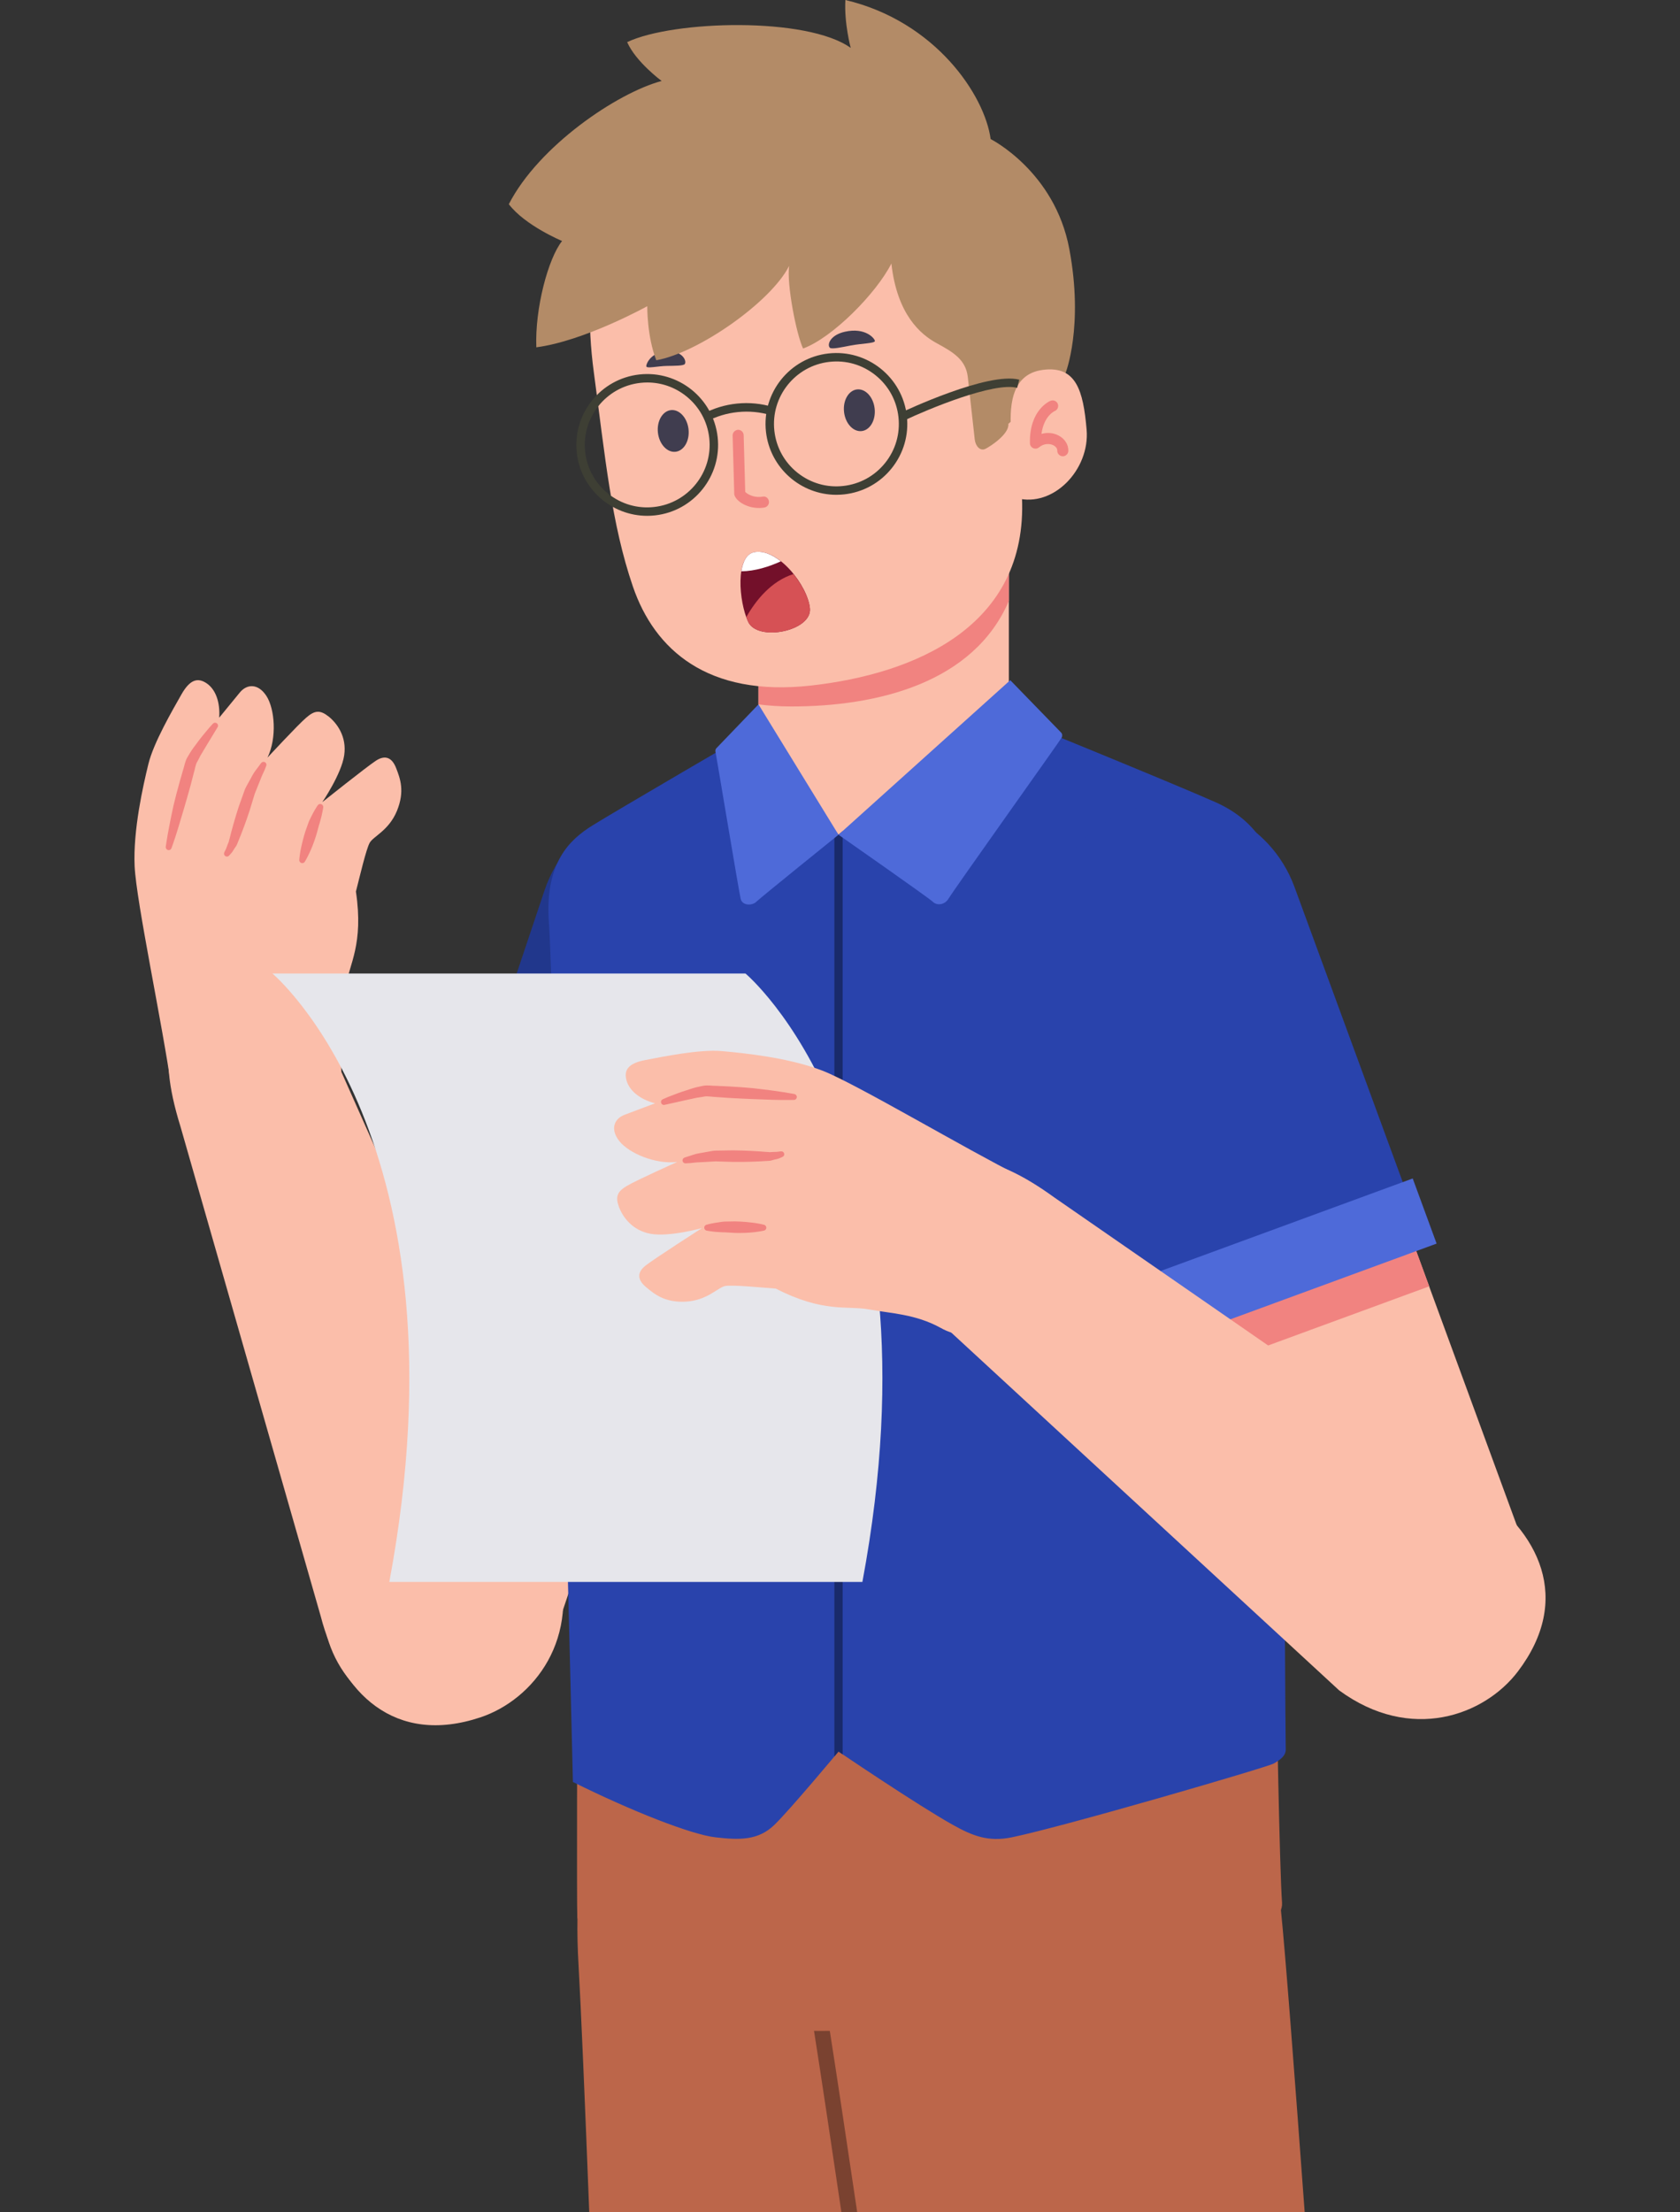 <?xml version="1.0" encoding="UTF-8"?><svg id="uuid-eb1f11aa-062e-49ee-9c58-64fcf1f307ac" xmlns="http://www.w3.org/2000/svg" width="397.8" height="523.666" viewBox="0 0 397.8 523.666"><rect x="0" y="0" width="397.8" height="523.666" fill="#333333" stroke="none"/><defs><style>.uuid-91dbcb57-dfa9-43ed-8889-c769987e9a85{fill:#3e3f34;}.uuid-9280cd80-fe5c-43b1-8ba3-9a339c697297{fill:#fff;}.uuid-0dbdcf00-a353-40b0-aea0-a53f48a7300e{fill:#f18380;}.uuid-f160cacf-ebe4-4a20-9fdf-2388582af67d{fill:#2943ac;}.uuid-e93883f3-6647-49de-83d9-d22679318112{fill:#d65155;}.uuid-49382c1f-52a2-46bd-aa50-8966772b4c02{fill:#e6e6eb;}.uuid-8286586b-c4c6-431c-ae6b-7e86f844976b{fill:#21378c;}.uuid-d5e2b3d9-ced3-4c13-8297-26fe884da78b{fill:#4e6ad9;}.uuid-dd2787c2-9d35-43df-8598-73c9b3d6a6b9{fill:#bc664a;}.uuid-450691b9-ba2a-4e35-b85d-b18b49544ef0{fill:#403d4f;}.uuid-b7304163-b343-4117-94ad-c98e8374138a{fill:#73102a;}.uuid-4838e230-c364-4623-af85-7f11820115e1{fill:#7a4230;}.uuid-93fe4d36-37cf-454f-9aad-b25454b1a519{fill:#b38b67;}.uuid-b708a38a-661d-415a-b8e3-f76239d4c831{fill:#192a6b;}.uuid-0e9d2608-d9e6-4475-ab36-b50feadf9783{fill:#fbbeaa;}</style></defs><g><path class="uuid-0e9d2608-d9e6-4475-ab36-b50feadf9783" d="M184.214,229.315c4.886-14.576-2.972-30.355-17.553-35.242-14.581-4.886-30.356,2.972-35.242,17.544l-53.507,159.584c-4.886,14.582,2.972,30.361,17.544,35.247,14.581,4.886,30.356-2.972,35.242-17.549l53.517-159.585Z"/><polygon class="uuid-0dbdcf00-a353-40b0-aea0-a53f48a7300e" points="99.726 306.205 152.512 323.898 158.331 306.518 105.536 288.824 99.726 306.205"/><path class="uuid-8286586b-c4c6-431c-ae6b-7e86f844976b" d="M159.832,310.298l26.864-80.151c5.338-15.923-3.271-33.222-19.199-38.556-15.928-5.338-33.222,3.27-38.56,19.193l-26.864,80.146,57.759,19.367Z"/><polygon class="uuid-d5e2b3d9-ced3-4c13-8297-26fe884da78b" points="160.207 317.098 97.677 296.139 102.9 280.567 165.42 301.521 160.207 317.098"/></g><g><path class="uuid-0e9d2608-d9e6-4475-ab36-b50feadf9783" d="M42.708,266.611l33.241,116.037c4.723,18.27,17.553,30.673,37.82,23.911,12.446-4.155,24.18-18.626,17.842-38.666l-52.796-118.668c-4.944-14.283-15.207-20.319-26.018-16.385-13.023,4.766-15.842,15.265-10.09,33.771Z"/><g><path class="uuid-0e9d2608-d9e6-4475-ab36-b50feadf9783" d="M40.573,257.487c-2.039-14.635-8.291-43.879-8.695-52.42-.385-8.551,2.01-19.097,3.251-24.162,1.212-5.059,5.752-12.836,7.82-16.491,2.068-3.65,3.934-4.04,6.002-2.635,2.077,1.409,3.212,4.424,2.953,8.123,0,0,3.251-3.987,4.905-5.988,1.673-2.005,4.309-2.183,6.29,.866,1.962,3.054,2.511,9.864,.25,14.563,0,0,7.108-7.676,9.137-9.426,2.049-1.789,3.309-1.876,5.319-.298,1.991,1.592,4.357,4.775,3.693,9.2-.644,4.415-5.175,11.071-5.175,11.071,0,0,10.35-8.253,12.649-9.777,2.318-1.529,3.895-.683,4.829,1.727,.943,2.429,2.106,5.439,.192,10.119-1.924,4.679-5.617,6.036-6.454,7.565-.847,1.51-2.385,8.133-3.261,11.537,1.875,12.576-1.626,17.241-2.395,22.445-.76,5.203-2.501,10.783-1.318,17.457,1.702,8.411-5.165,21.161-18.872,22.555-13.726,1.366-19.333-4.958-21.122-16.029Z"/><path class="uuid-0dbdcf00-a353-40b0-aea0-a53f48a7300e" d="M51.288,171.196c.327,.197,.452,.639,.231,.967,0,0-1.01,1.663-2.529,4.169-.366,.616-.77,1.284-1.203,2.006-.461,.707-.731,1.423-1.173,2.155-.317,.572-.481,1.712-.75,2.587-.24,.933-.481,1.88-.731,2.823-1.039,3.789-2.164,7.521-2.992,10.272-.856,2.78-1.539,4.622-1.539,4.622-.105,.298-.413,.51-.75,.457-.365-.053-.635-.39-.606-.794,0,0,.269-1.952,.827-4.872,.298-1.452,.616-3.17,1.029-4.982,.423-1.789,.933-3.674,1.452-5.555,.279-.962,.539-1.895,.808-2.818,.327-.948,.385-1.756,.923-2.808,.49-.837,1-1.702,1.51-2.381,.5-.693,.991-1.337,1.443-1.938,.904-1.183,1.732-2.106,2.27-2.784,.568-.63,.895-.996,.895-.996,.231-.25,.606-.303,.885-.13Zm10.551,9.431s-.221,.303-.587,.798c-.365,.539-.972,1.164-1.51,2.179-.26,.515-.568,1.044-.885,1.616-.289,.558-.722,1.246-.914,1.784-.442,1.274-.923,2.621-1.414,3.968-.894,2.727-1.654,5.497-2.183,7.603-.048,.198-.193,.64-.144,.621-.097,.221-.173,.447-.269,.649-.154,.419-.298,.77-.395,1.063-.125,.308-.212,.409-.269,.553-.068,.125-.106,.192-.106,.192l-.058,.159c-.154,.336-.01,.745,.337,.904,.279,.139,.587,.067,.779-.149,0,0,.086-.092,.221-.226,.106-.144,.395-.409,.558-.65,.173-.279,.375-.596,.606-.962,.144-.178,.269-.37,.395-.577,.231-.466,.231-.543,.356-.837,.827-1.996,1.856-4.665,2.741-7.396,.414-1.38,.847-2.741,1.231-4.035,.269-.726,.5-1.178,.702-1.75,.231-.544,.433-1.053,.616-1.52,.336-.943,.779-1.799,1.019-2.352,.231-.591,.365-.938,.365-.938,.154-.341,0-.76-.375-.918-.289-.111-.625-.019-.818,.221Zm13.399,10.013s-.51,.717-1.115,1.852c-.269,.558-.654,1.226-.972,1.953-.269,.769-.558,1.582-.847,2.381-.529,1.649-.913,3.337-1.164,4.621-.221,1.265-.279,2.135-.279,2.135-.01,.404,.298,.741,.692,.76,.26,0,.5-.13,.625-.341l.029-.053s.462-.746,1.01-1.914c.558-1.149,1.164-2.698,1.654-4.29,.231-.813,.462-1.616,.654-2.381,.269-.755,.414-1.491,.596-2.097,.298-1.265,.414-2.116,.414-2.116,.048-.404-.231-.76-.625-.813-.269-.038-.529,.106-.674,.303Z"/></g></g><path class="uuid-dd2787c2-9d35-43df-8598-73c9b3d6a6b9" d="M248.475,455.136c-.02,4.04-.17,10.92-.41,19.83-.36,12.86-.91,29.92-1.55,48.7h-106.99c-1.02-26.17-1.95-48.23-2.54-58.56-.22-3.76-.31-7.45-.25-11.03,.17-10.82,1.7-20.74,5.2-29.2,4.69-11.34,12.93-20.07,26.2-24.85,4.8-1.73,10.25-2.94,16.43-3.58,4.57-.47,8.91-.5,13-.12,.66,.05,1.32,.12,1.96,.2,5.01,.6,9.65,1.8,13.92,3.5,2.92,1.16,5.67,2.56,8.24,4.15,11.18,6.95,18.96,17.68,23.16,29.57,2.44,6.91,3.66,14.22,3.63,21.39Z"/><g><path class="uuid-dd2787c2-9d35-43df-8598-73c9b3d6a6b9" d="M201.105,523.666c-2.61-17.63-4.9-32.81-6.49-42.87-.41-2.61-.78-4.88-1.09-6.75-.1-.61-.2-1.22-.29-1.82-3.41-21.85-1.98-41.35,9.36-54.84,4.61-5.48,10.86-9.96,19.09-13.21,3.55-1.4,7.48-2.57,11.8-3.49,1.19-.25,2.36-.47,3.52-.66,7.42-1.21,14.31-1.13,20.62,0,14.27,2.54,25.58,10.42,33.41,20.8,6.9,9.14,11.11,20.23,12.27,31.33v.04c1.04,10.13,3.2,38.4,5.62,71.47h-107.82Z"/><path class="uuid-4838e230-c364-4623-af85-7f11820115e1" d="M196.485,480.786c1.59,10.1,3.87,25.28,6.48,42.88h-3.74c-2.62-17.71-4.91-32.91-6.48-42.89-.39-2.48-.74-4.63-1.04-6.42-.17-1.01,.51-1.96,1.52-2.13h.01c.99-.14,1.94,.51,2.11,1.52,.32,1.94,.7,4.3,1.14,7.04Z"/></g><path class="uuid-dd2787c2-9d35-43df-8598-73c9b3d6a6b9" d="M136.699,400.028s-.164,51.088,0,53.873c.164,2.789,24.566,26.898,57.316,26.898,50.276,0,110.439-18.381,109.554-30.336-.587-7.882-1.318-50.434-1.318-50.434H136.699Z"/><rect class="uuid-0e9d2608-d9e6-4475-ab36-b50feadf9783" x="179.597" y="127.855" width="59.288" height="69.763"/><path class="uuid-0dbdcf00-a353-40b0-aea0-a53f48a7300e" d="M238.886,127.855h-59.288s0,38.902,0,38.902c2.443,.308,5.011,.49,7.781,.49,20.372,0,43.177-5.554,51.507-24.989v-14.404Z"/><g><path class="uuid-f160cacf-ebe4-4a20-9fdf-2388582af67d" d="M179.597,172.292s-34.117,19.872-39.349,23.152c-5.242,3.265-11.359,8.729-10.263,23.142,1.097,14.409,5.675,203.276,5.675,203.276,14.081,6.988,28.057,12.446,33.732,13.1,5.684,.659,10.147,.77,13.976-2.948,3.819-3.713,15.178-17.356,15.178-17.356,0,0,18.669,12.663,27.076,17.356,4.655,2.602,8.368,4.097,13.966,2.948,12.225-2.511,60.49-16.587,62.01-17.467,1.539-.875,2.953-1.851,2.847-3.491-.115-1.64-1.039-193.783-1.693-202.464-.664-8.685-4.588-17.034-14.909-21.617-10.311-4.583-48.958-20.304-48.958-20.304l-40.34,27.999-18.949-25.326Z"/><path class="uuid-b708a38a-661d-415a-b8e3-f76239d4c831" d="M199.527,196.752l-.981,.866-.981-.899v219.118c.164-.197,.317-.385,.442-.539,.337-.404,.539-.639,.539-.639,0,0,.365,.25,.981,.663V196.752Z"/><path class="uuid-d5e2b3d9-ced3-4c13-8297-26fe884da78b" d="M179.597,166.757l18.949,30.861s-18.593,14.986-19.487,15.885c-.904,.904-3.28,.981-3.684-.736-.414-1.717-5.819-34.227-5.915-34.554-.097-.327-.135-.779,.192-1.106s9.945-10.35,9.945-10.35Z"/><path class="uuid-d5e2b3d9-ced3-4c13-8297-26fe884da78b" d="M239.213,161.024l-40.667,36.594s21.449,14.986,22.354,15.885c.894,.904,2.77,.779,3.684-.736,1.539-2.53,26.778-37.911,26.864-38.238,.096-.327,.134-.774-.193-1.106-.327-.327-12.042-12.398-12.042-12.398Z"/></g><g><path class="uuid-0e9d2608-d9e6-4475-ab36-b50feadf9783" d="M304.05,210.881c-5.29-14.438-21.285-21.849-35.723-16.549-14.437,5.3-21.834,21.29-16.543,35.723l57.961,158.026c5.3,14.432,21.285,21.839,35.723,16.544,14.428-5.29,21.834-21.291,16.544-35.723l-57.961-158.021Z"/><polygon class="uuid-0dbdcf00-a353-40b0-aea0-a53f48a7300e" points="286.151 323.706 338.417 304.527 332.108 287.319 279.832 306.503 286.151 323.706"/><path class="uuid-f160cacf-ebe4-4a20-9fdf-2388582af67d" d="M335.628,289.329l-29.115-79.352c-5.79-15.775-23.315-23.892-39.08-18.097-15.765,5.776-23.892,23.315-18.111,39.08l29.115,79.357,57.191-20.988Z"/><rect class="uuid-d5e2b3d9-ced3-4c13-8297-26fe884da78b" x="273.418" y="289.844" width="65.941" height="16.425" transform="translate(-83.931 123.808) rotate(-20.153)"/></g><path class="uuid-49382c1f-52a2-46bd-aa50-8966772b4c02" d="M92.185,374.51c19.545-104.649-27.691-144.046-27.691-144.046h112.016s47.236,39.397,27.691,144.046H92.185Z"/><g><path class="uuid-0e9d2608-d9e6-4475-ab36-b50feadf9783" d="M249.658,283.491l99.253,68.695c15.793,10.33,23.421,26.456,10.523,43.49-7.925,10.455-25.392,16.928-42.34,4.501l-95.483-88.057c-11.946-9.263-14.37-20.92-7.175-29.899,8.685-10.802,19.535-10.104,35.222,1.27Z"/><g><path class="uuid-0e9d2608-d9e6-4475-ab36-b50feadf9783" d="M241.704,278.547c-13.216-6.622-38.907-21.925-46.871-25.046-7.973-3.107-18.737-4.213-23.931-4.665-5.175-.476-13.995,1.332-18.121,2.121-4.126,.788-5.088,2.433-4.424,4.838,.673,2.419,3.165,4.463,6.752,5.405,0,0-4.819,1.794-7.243,2.722-2.443,.947-3.453,3.386-1.203,6.238,2.26,2.842,8.541,5.545,13.716,4.91,0,0-9.551,4.271-11.86,5.632-2.347,1.361-2.838,2.53-1.991,4.944,.875,2.39,3.135,5.651,7.531,6.444,4.396,.803,12.148-1.351,12.148-1.351,0,0-11.138,7.156-13.312,8.844-2.193,1.702-1.904,3.472,.087,5.131,1.99,1.664,4.473,3.737,9.522,3.424,5.05-.327,7.512-3.391,9.234-3.693,1.702-.313,8.464,.356,11.965,.616,11.321,5.805,16.861,3.987,22.036,4.925,5.165,.952,11.014,1.087,16.957,4.352,7.416,4.304,21.699,1.895,27.413-10.643,5.694-12.561,1.5-19.901-8.406-25.147Z"/><path class="uuid-0dbdcf00-a353-40b0-aea0-a53f48a7300e" d="M156.937,260.233s.452-.192,1.231-.534c.808-.288,1.953-.779,3.366-1.255,.712-.231,1.481-.495,2.299-.746,.798-.265,1.789-.471,2.732-.664,1.173-.173,1.952,.034,2.962,.024,.962,.043,1.924,.092,2.924,.135,1.953,.11,3.895,.235,5.732,.409,1.847,.187,3.568,.442,5.05,.62,2.943,.409,4.877,.779,4.877,.779,.394,.101,.625,.467,.557,.832-.058,.332-.356,.562-.673,.558,0,0-1.962,.058-4.876-.019-2.866-.101-6.762-.226-10.686-.462-.972-.062-1.943-.139-2.905-.207-.913-.034-2.049-.24-2.693-.12-.837,.183-1.597,.212-2.414,.419-.827,.178-1.587,.351-2.289,.495-2.857,.639-4.761,1.063-4.761,1.063-.375,.101-.76-.159-.837-.534-.077-.318,.096-.654,.404-.794Zm4.675,14.519c.029,.399,.375,.683,.741,.649,0,0,.375-.014,1.01-.048,.606-.053,1.558-.198,2.558-.212,.5-.024,1.048-.053,1.635-.092,.606-.014,1.106-.082,1.885-.11,1.347,.053,2.77,.082,4.213,.13,2.866,.039,5.733-.082,7.887-.221,.317-.029,.385,0,.904-.072,.24-.053,.461-.111,.673-.188,.423-.106,.788-.193,1.106-.269,.279-.072,.625-.26,.798-.318,.164-.086,.279-.134,.279-.134,.269-.115,.432-.385,.394-.697-.038-.37-.385-.64-.75-.601l-.173,.005s-.067,.01-.211,.034c-.154,.01-.279,.058-.606,.077-.317,0-.692,.019-1.135,.038-.221,.024-.461,.019-.702,.048,.029-.048-.433-.048-.635-.067-2.164-.178-5.03-.346-7.907-.37-1.433,.034-2.857,.053-4.213,.067-.567,.015-1.356,.202-1.981,.298-.635,.111-1.241,.235-1.808,.317-1.135,.188-1.924,.553-2.549,.726-.587,.188-.952,.308-.952,.308-.279,.101-.481,.395-.462,.702Zm5.156,15.736c-.077,.395,.173,.769,.567,.851,0,0,.837,.168,2.135,.293,.635,.014,1.375,.116,2.174,.106,.789,.058,1.626,.101,2.462,.144,1.674,.043,3.337-.038,4.598-.193,1.279-.144,2.135-.346,2.135-.346l.068-.009c.24-.053,.442-.241,.519-.486,.116-.38-.115-.774-.5-.894,0,0-.837-.231-2.107-.419-1.298-.183-3.02-.356-4.751-.385-.847,.019-1.712,.034-2.53,.043-.788,.062-1.539,.212-2.164,.293-1.26,.207-2.107,.461-2.107,.461-.231,.077-.452,.269-.5,.539Z"/></g></g><g><path class="uuid-0e9d2608-d9e6-4475-ab36-b50feadf9783" d="M140.616,88.178c2.674,19.968,4.142,35.787,9.256,50.713,5.122,14.915,17.653,26.128,42.068,23.414,24.415-2.713,51.488-13.823,50.047-44.636,3.533-4.786,8.319-21.025,6.608-38.414-1.718-17.379-7.107-54.02-47.34-55.263-40.233-1.243-67.047,16.457-60.639,64.186Z"/><path class="uuid-450691b9-ba2a-4e35-b85d-b18b49544ef0" d="M163.033,101.616c.303,2.729-1.077,5.113-3.075,5.335-1.989,.221-3.868-1.801-4.172-4.53-.302-2.72,1.087-5.109,3.076-5.33,1.998-.222,3.868,1.805,4.171,4.525Z"/><path class="uuid-450691b9-ba2a-4e35-b85d-b18b49544ef0" d="M207.103,96.718c.303,2.729-1.077,5.113-3.075,5.335s-3.868-1.801-4.172-4.53c-.302-2.72,1.078-5.108,3.076-5.33,1.998-.222,3.868,1.805,4.171,4.525Z"/><path class="uuid-450691b9-ba2a-4e35-b85d-b18b49544ef0" d="M196.514,82.338c.421,.393,2.953-.164,4.962-.551,2.501-.486,5.752-.49,5.686-1.082-.066-.597-2.259-3.257-7.084-2.174-3.532,.784-4.3,3.11-3.564,3.808Z"/><path class="uuid-450691b9-ba2a-4e35-b85d-b18b49544ef0" d="M162.167,86.156c-.267,.47-2.467,.439-4.216,.469-2.164,.032-4.849,.689-4.915,.096-.066-.597,1.202-3.642,5.42-3.563,3.064,.051,4.179,2.168,3.711,2.999Z"/><path class="uuid-0dbdcf00-a353-40b0-aea0-a53f48a7300e" d="M180.584,120.216c-3.451,.384-6.42-1.595-6.72-3.168l-.39-13.956c-.013-.725,.601-1.3,1.273-1.346,.724-.018,1.32,.555,1.342,1.278l.37,13.43c.417,.438,1.936,1.478,4.103,1.122,.784-.174,1.386,.368,1.504,1.081,.117,.708-.369,1.386-1.091,1.5-.133,.025-.257,.043-.39,.058Z"/><path class="uuid-93fe4d36-37cf-454f-9aad-b25454b1a519" d="M211.068,62.386c1.339,12.045,6.867,16.763,10.729,18.859,3.843,2.099,6.904,3.864,7.367,8.032s1.458,13.116,1.639,14.746,1.311,2.825,2.505,2.247c1.194-.573,5.723-3.544,5.457-5.929l13.548-12.025s4.335-10.973,.887-29.373c-3.448-18.401-18.628-26.019-18.628-26.019-1.407-10.392-13.066-27.881-34.395-32.923-.321,5.475,1.261,11.342,1.261,11.342-10.319-7.423-42.079-6.535-52.935-1.371,2.072,4.71,8.164,9.196,8.164,9.196-10.564,2.824-29.147,15.433-36.184,29.174,3.854,5.068,12.61,8.712,12.61,8.712-3.28,4.095-6.46,15.979-6.097,25.167,11.362-1.476,26.268-9.728,26.268-9.728,0,0-.083,7.176,2.138,12.793,9.807-1.709,27.138-13.739,31.456-22.343-.617,4.293,1.685,16.119,3.297,19.565,6.958-2.53,17.36-13.083,20.913-20.122Z"/><g><path class="uuid-0e9d2608-d9e6-4475-ab36-b50feadf9783" d="M239.428,102.571c-.376-5.644-.4-13.959,7.478-15.004,7.879-1.035,9.59,4.789,10.391,14.17,.791,9.386-7.835,18.498-16.58,16.18l-1.289-15.345Z"/><path class="uuid-0dbdcf00-a353-40b0-aea0-a53f48a7300e" d="M251.801,108.009c-.057,.006-.125,.009-.183,.005-.728-.021-1.299-.63-1.273-1.349,.014-.485-.338-.954-.944-1.264-.829-.406-2.164-.49-3.397,.518-.381,.318-.926,.379-1.375,.167-.459-.21-.751-.662-.758-1.159-.156-7.938,4.689-9.967,4.893-10.047,.687-.26,1.439,.058,1.707,.734,.258,.664-.054,1.424-.721,1.696-.148,.06-2.576,1.196-3.144,5.411,1.323-.374,2.737-.276,3.957,.339,1.536,.753,2.448,2.176,2.403,3.686-.023,.661-.526,1.191-1.166,1.262Z"/></g><g><path class="uuid-b7304163-b343-4117-94ad-c98e8374138a" d="M178.569,130.727c5.689-1.14,12.733,7.992,13.211,13.334,.488,5.346-12.414,7.946-14.633,3.132-2.228-4.809-3.066-15.565,1.421-16.465Z"/><path class="uuid-e93883f3-6647-49de-83d9-d22679318112" d="M177.147,147.192c-.153-.327-.287-.748-.425-1.124,2.235-3.926,5.869-8.496,11.151-10.162,2.134,2.652,3.689,5.764,3.907,8.155,.488,5.346-12.414,7.946-14.633,3.132Z"/><path class="uuid-9280cd80-fe5c-43b1-8ba3-9a339c697297" d="M175.539,135.25c.376-2.36,1.298-4.175,3.03-4.523,2.064-.413,4.3,.548,6.327,2.157-2.79,1.278-6.127,2.34-9.357,2.366Z"/></g><g><g><path class="uuid-91dbcb57-dfa9-43ed-8889-c769987e9a85" d="M198.038,117.138c-8.432,0-15.715-6.358-16.668-14.93h0c-1.022-9.198,5.63-17.512,14.826-18.533,9.187-1.014,17.511,5.628,18.534,14.826,.495,4.455-.774,8.836-3.574,12.337-2.801,3.5-6.797,5.701-11.252,6.196-.626,.069-1.25,.103-1.866,.103Zm-14.68-15.15c.435,3.924,2.374,7.444,5.458,9.91,3.084,2.468,6.948,3.593,10.867,3.148,3.924-.435,7.443-2.374,9.91-5.458,2.467-3.083,3.585-6.942,3.148-10.866-.435-3.924-2.374-7.444-5.458-9.91-3.084-2.467-6.946-3.587-10.867-3.148-8.1,.899-13.958,8.223-13.059,16.324h0Z"/><path class="uuid-91dbcb57-dfa9-43ed-8889-c769987e9a85" d="M153.239,122.116c-8.432,0-15.715-6.358-16.668-14.93-1.022-9.196,5.629-17.511,14.826-18.533,9.19-1.017,17.512,5.628,18.534,14.826,1.022,9.196-5.629,17.511-14.826,18.533-.626,.069-1.25,.103-1.866,.103Zm.041-31.567c-.552,0-1.106,.03-1.662,.093-8.101,.9-13.959,8.224-13.059,16.324,.435,3.924,2.374,7.444,5.458,9.91,3.084,2.468,6.949,3.594,10.867,3.148,8.101-.9,13.959-8.224,13.059-16.324-.435-3.924-2.374-7.444-5.458-9.91-2.647-2.117-5.865-3.241-9.205-3.241Z"/><path class="uuid-91dbcb57-dfa9-43ed-8889-c769987e9a85" d="M167.254,99.833l-.959-1.756c5.101-2.786,11.21-3.406,16.768-1.7l-.588,1.912c-4.969-1.525-10.66-.948-15.221,1.544Z"/></g><path class="uuid-91dbcb57-dfa9-43ed-8889-c769987e9a85" d="M214.165,99.514l-.857-1.807c.84-.399,20.66-9.754,28.045-7.825l-.506,1.935c-5.528-1.443-21.139,5.065-26.682,7.696Z"/></g></g></svg>
